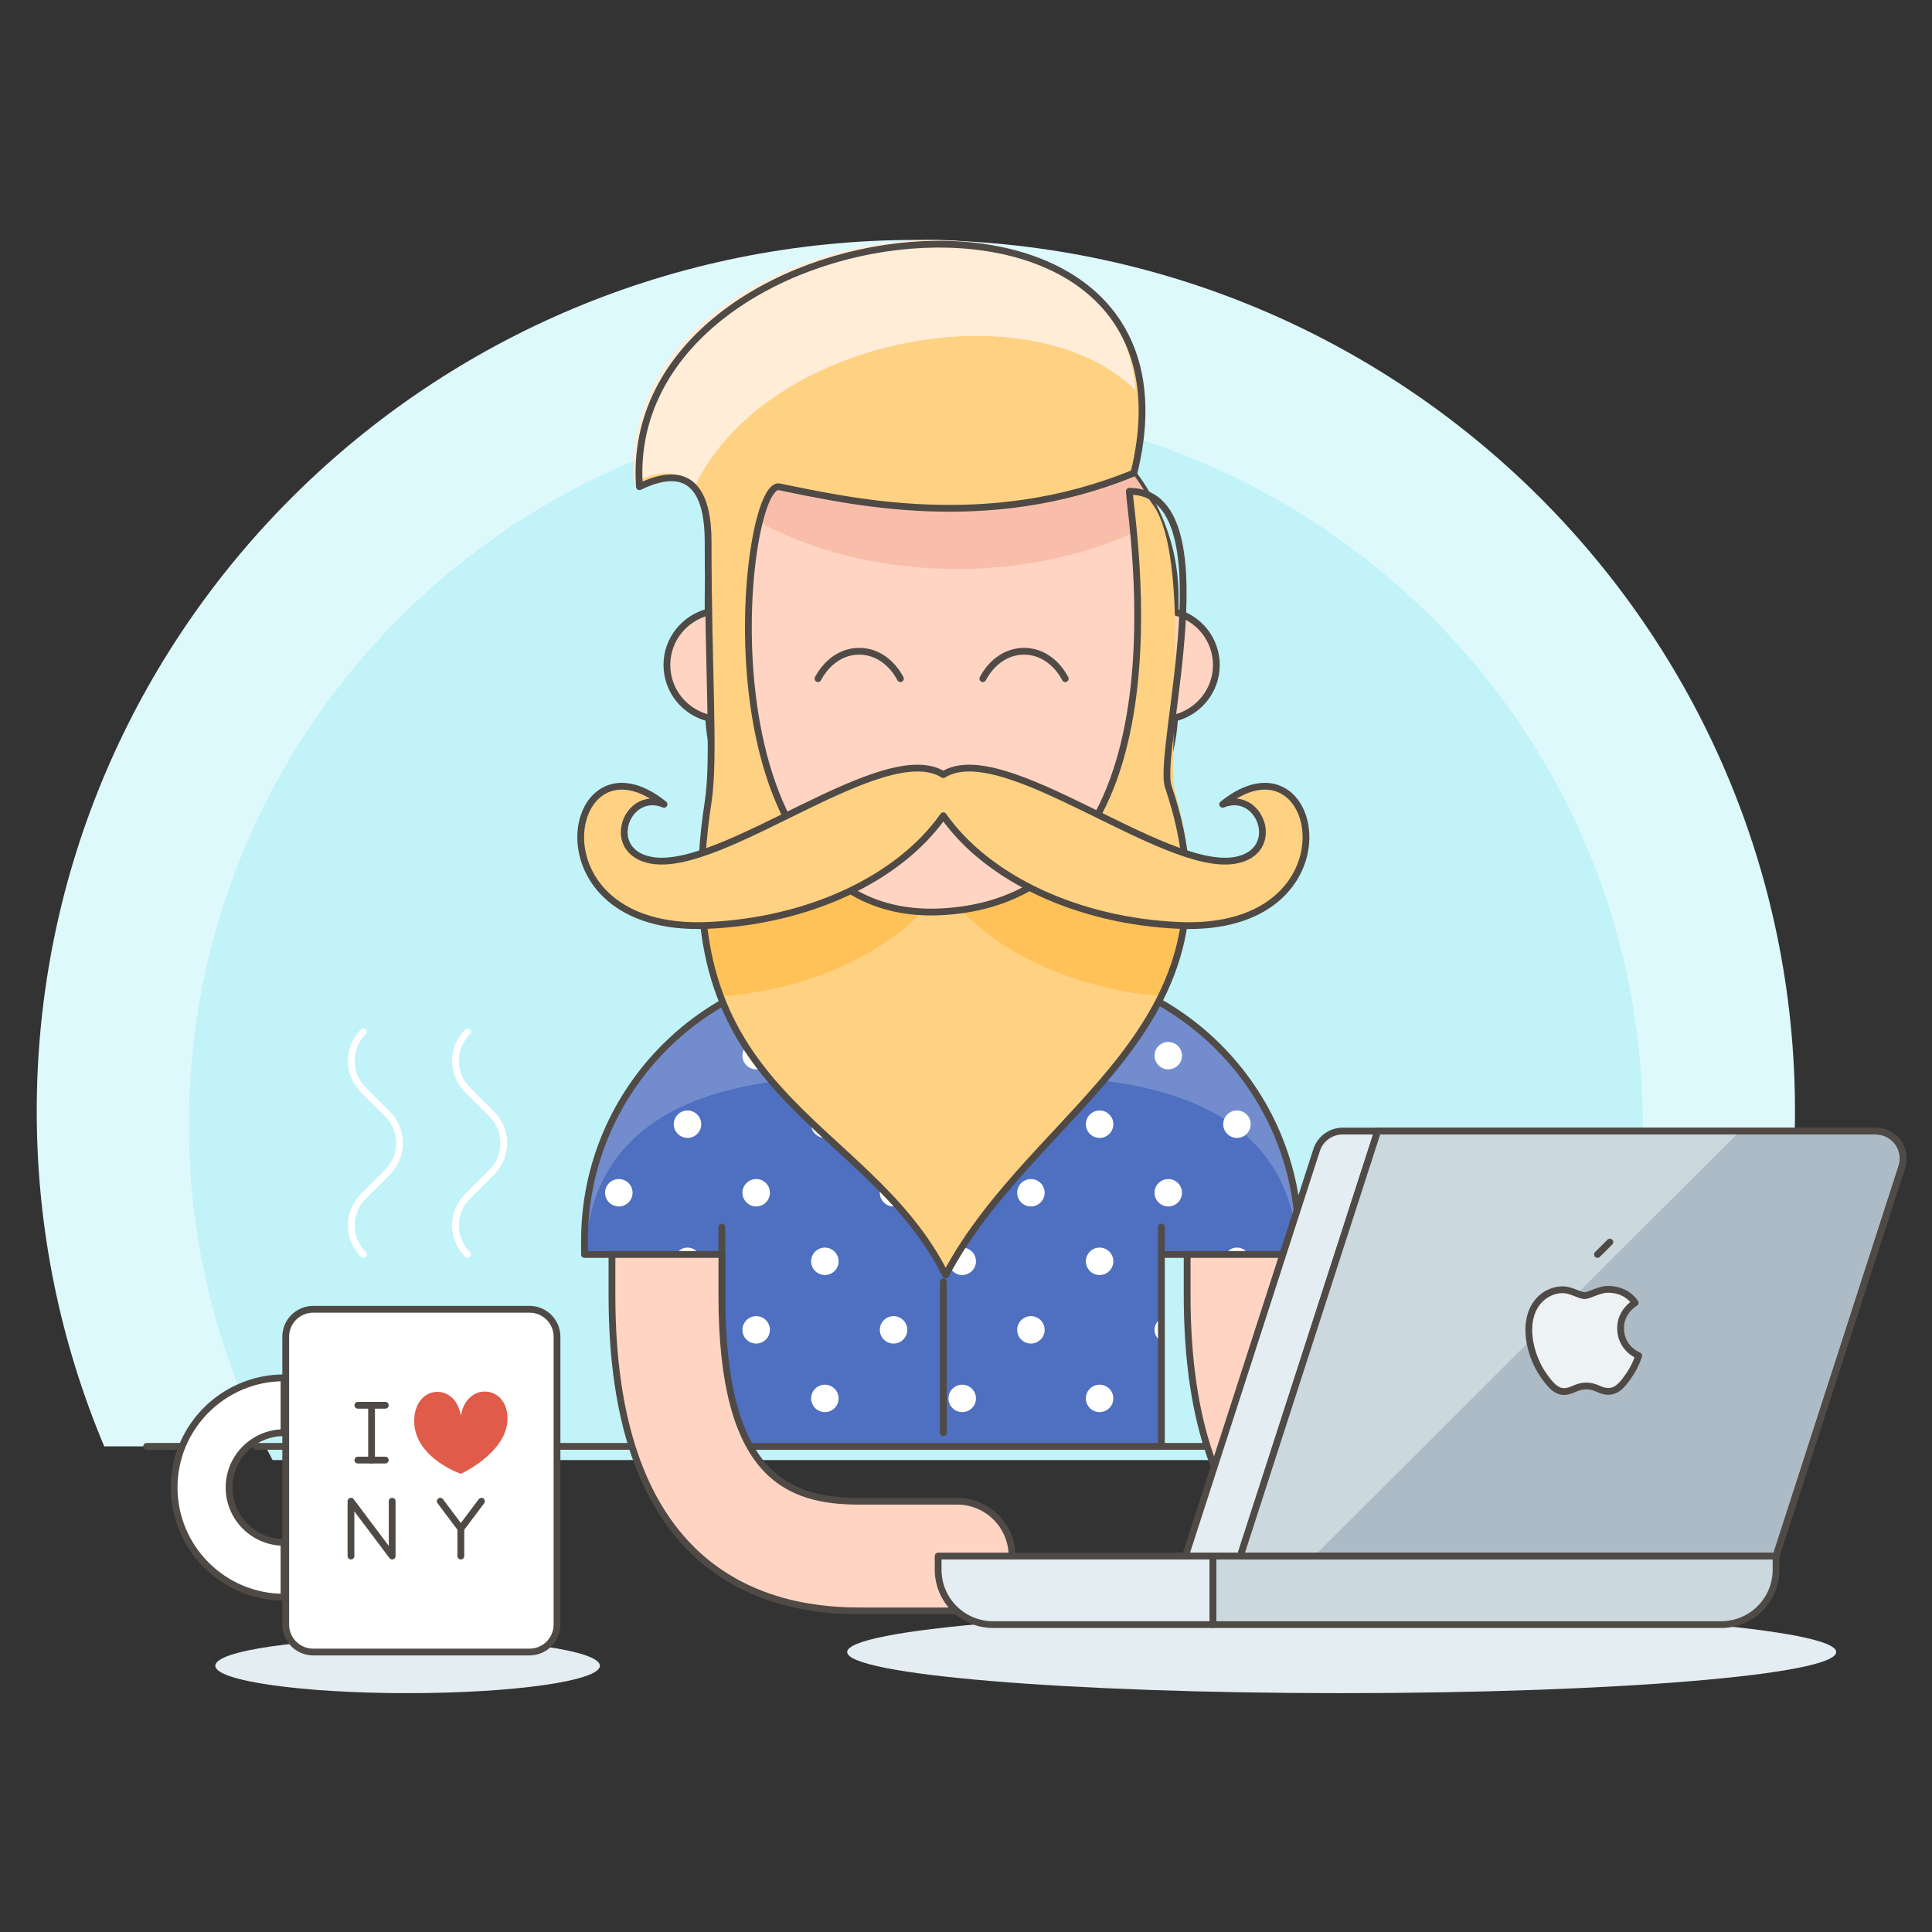 <?xml version="1.0" encoding="UTF-8"?>
<svg width="285px" height="285px" viewBox="0 0 285 285" version="1.1" xmlns="http://www.w3.org/2000/svg" xmlns:xlink="http://www.w3.org/1999/xlink">
    <rect x="0" y="0" width="285" height="285" fill="#333333" stroke="none"/>
    <!-- Generator: Sketch 42 (36781) - http://www.bohemiancoding.com/sketch -->
    <title>Designer</title>
    <desc>Created with Sketch.</desc>
    <defs></defs>
    <g id="Page-1" stroke="none" stroke-width="1" fill="none" fill-rule="evenodd">
        <g id="Designer">
            <g transform="translate(5, 35)">
                <path d="M249.835,178.364 C256.238,163.143 259.788,146.447 259.788,128.929 C259.788,57.939 201.73,0.393 130.103,0.393 C58.481,0.393 0.419,57.939 0.419,128.929 C0.419,146.447 3.969,163.143 10.376,178.364 L249.835,178.364 Z" id="Fill-1" fill="#DEF9FC"></path>
                <path d="M224.998,180.386 C232.847,165.611 237.342,148.809 237.342,130.951 C237.342,72.249 189.33,24.662 130.105,24.662 C70.88,24.662 22.868,72.249 22.868,130.951 C22.868,148.809 27.358,165.611 35.212,180.386 L224.998,180.386 Z" id="Fill-4" fill="#C1F3F9"></path>
                <path d="M24.736,178.364 L16.631,178.364" id="Stroke-7" stroke="#504B46" stroke-linecap="round"></path>
                <path d="M243.579,178.364 L235.474,178.364" id="Stroke-8" stroke="#504B46" stroke-linecap="round"></path>
                <path d="M32.842,178.364 L227.368,178.364" id="Stroke-9" stroke="#504B46" stroke-linecap="round"></path>
                <path d="M146.062,107.58 L121.746,107.58 C99.364,107.58 81.22,125.689 81.22,148.028 L81.22,150.05 L101.483,150.05 L101.483,178.364 L166.325,178.364 L166.325,150.05 L186.589,150.05 L186.589,148.028 C186.589,125.689 168.445,107.58 146.062,107.58" id="Fill-10" fill="#4F6FC0"></path>
                <path d="M186.141,142.338 C186.035,141.582 185.942,140.817 185.796,140.073 C185.663,140.34 185.573,140.631 185.573,140.951 C185.573,141.489 185.796,141.974 186.141,142.338" id="Fill-12" fill="#FFFFFF"></path>
                <path d="M177.47,128.815 C176.352,128.815 175.444,129.721 175.444,130.838 C175.444,131.954 176.352,132.86 177.47,132.86 C178.589,132.86 179.497,131.954 179.497,130.838 C179.497,129.721 178.589,128.815 177.47,128.815" id="Fill-14" fill="#FFFFFF"></path>
                <path d="M177.47,149.039 C176.725,149.039 176.104,149.46 175.752,150.054 L179.189,150.054 C178.836,149.46 178.216,149.039 177.47,149.039" id="Fill-16" fill="#FFFFFF"></path>
                <path d="M155.181,110.614 C155.181,111.73 156.088,112.636 157.207,112.636 C158.326,112.636 159.233,111.73 159.233,110.614 C159.233,110.294 159.144,109.999 159.01,109.732 C158.082,109.421 157.138,109.154 156.182,108.907 C155.594,109.263 155.181,109.878 155.181,110.614" id="Fill-18" fill="#FFFFFF"></path>
                <path d="M167.339,122.748 C168.457,122.748 169.365,121.842 169.365,120.726 C169.365,119.609 168.457,118.703 167.339,118.703 C166.22,118.703 165.312,119.609 165.312,120.726 C165.312,121.842 166.22,122.748 167.339,122.748" id="Fill-20" fill="#FFFFFF"></path>
                <path d="M157.207,132.86 C158.326,132.86 159.233,131.954 159.233,130.838 C159.233,129.721 158.326,128.815 157.207,128.815 C156.088,128.815 155.181,129.721 155.181,130.838 C155.181,131.954 156.088,132.86 157.207,132.86" id="Fill-22" fill="#FFFFFF"></path>
                <path d="M167.339,142.972 C168.457,142.972 169.365,142.066 169.365,140.95 C169.365,139.833 168.457,138.927 167.339,138.927 C166.22,138.927 165.312,139.833 165.312,140.95 C165.312,142.066 166.22,142.972 167.339,142.972" id="Fill-24" fill="#FFFFFF"></path>
                <path d="M157.207,153.084 C158.326,153.084 159.233,152.178 159.233,151.062 C159.233,149.945 158.326,149.039 157.207,149.039 C156.088,149.039 155.181,149.945 155.181,151.062 C155.181,152.178 156.088,153.084 157.207,153.084" id="Fill-26" fill="#FFFFFF"></path>
                <path d="M165.312,161.174 C165.312,161.914 165.73,162.533 166.325,162.885 L166.325,159.463 C165.73,159.815 165.312,160.433 165.312,161.174" id="Fill-28" fill="#FFFFFF"></path>
                <path d="M157.207,169.263 C156.088,169.263 155.181,170.169 155.181,171.286 C155.181,172.402 156.088,173.308 157.207,173.308 C158.326,173.308 159.233,172.402 159.233,171.286 C159.233,170.169 158.326,169.263 157.207,169.263" id="Fill-30" fill="#FFFFFF"></path>
                <path d="M136.944,112.636 C138.062,112.636 138.97,111.73 138.97,110.614 C138.97,109.497 138.062,108.591 136.944,108.591 C135.825,108.591 134.917,109.497 134.917,110.614 C134.917,111.73 135.825,112.636 136.944,112.636" id="Fill-32" fill="#FFFFFF"></path>
                <path d="M147.075,122.748 C148.194,122.748 149.102,121.842 149.102,120.726 C149.102,119.609 148.194,118.703 147.075,118.703 C145.957,118.703 145.049,119.609 145.049,120.726 C145.049,121.842 145.957,122.748 147.075,122.748" id="Fill-34" fill="#FFFFFF"></path>
                <path d="M136.944,132.86 C138.062,132.86 138.97,131.954 138.97,130.838 C138.97,129.721 138.062,128.815 136.944,128.815 C135.825,128.815 134.917,129.721 134.917,130.838 C134.917,131.954 135.825,132.86 136.944,132.86" id="Fill-36" fill="#FFFFFF"></path>
                <path d="M147.075,142.972 C148.194,142.972 149.102,142.066 149.102,140.95 C149.102,139.833 148.194,138.927 147.075,138.927 C145.957,138.927 145.049,139.833 145.049,140.95 C145.049,142.066 145.957,142.972 147.075,142.972" id="Fill-38" fill="#FFFFFF"></path>
                <path d="M136.944,149.039 C135.825,149.039 134.917,149.945 134.917,151.062 C134.917,152.178 135.825,153.084 136.944,153.084 C138.062,153.084 138.97,152.178 138.97,151.062 C138.97,149.945 138.062,149.039 136.944,149.039" id="Fill-40" fill="#FFFFFF"></path>
                <path d="M147.075,159.151 C145.957,159.151 145.049,160.057 145.049,161.174 C145.049,162.29 145.957,163.196 147.075,163.196 C148.194,163.196 149.102,162.29 149.102,161.174 C149.102,160.057 148.194,159.151 147.075,159.151" id="Fill-42" fill="#FFFFFF"></path>
                <path d="M136.944,169.263 C135.825,169.263 134.917,170.169 134.917,171.286 C134.917,172.402 135.825,173.308 136.944,173.308 C138.062,173.308 138.97,172.402 138.97,171.286 C138.97,170.169 138.062,169.263 136.944,169.263" id="Fill-44" fill="#FFFFFF"></path>
                <path d="M116.681,112.636 C117.799,112.636 118.707,111.73 118.707,110.614 C118.707,109.497 117.799,108.591 116.681,108.591 C115.562,108.591 114.654,109.497 114.654,110.614 C114.654,111.73 115.562,112.636 116.681,112.636" id="Fill-46" fill="#FFFFFF"></path>
                <path d="M126.812,122.748 C127.931,122.748 128.839,121.842 128.839,120.726 C128.839,119.609 127.931,118.703 126.812,118.703 C125.694,118.703 124.786,119.609 124.786,120.726 C124.786,121.842 125.694,122.748 126.812,122.748" id="Fill-48" fill="#FFFFFF"></path>
                <path d="M116.681,128.815 C115.562,128.815 114.654,129.721 114.654,130.838 C114.654,131.954 115.562,132.86 116.681,132.86 C117.799,132.86 118.707,131.954 118.707,130.838 C118.707,129.721 117.799,128.815 116.681,128.815" id="Fill-50" fill="#FFFFFF"></path>
                <path d="M126.812,138.927 C125.694,138.927 124.786,139.833 124.786,140.95 C124.786,142.066 125.694,142.972 126.812,142.972 C127.931,142.972 128.839,142.066 128.839,140.95 C128.839,139.833 127.931,138.927 126.812,138.927" id="Fill-52" fill="#FFFFFF"></path>
                <path d="M116.681,149.039 C115.562,149.039 114.654,149.945 114.654,151.062 C114.654,152.178 115.562,153.084 116.681,153.084 C117.799,153.084 118.707,152.178 118.707,151.062 C118.707,149.945 117.799,149.039 116.681,149.039" id="Fill-54" fill="#FFFFFF"></path>
                <path d="M126.812,159.151 C125.694,159.151 124.786,160.057 124.786,161.174 C124.786,162.29 125.694,163.196 126.812,163.196 C127.931,163.196 128.839,162.29 128.839,161.174 C128.839,160.057 127.931,159.151 126.812,159.151" id="Fill-56" fill="#FFFFFF"></path>
                <path d="M116.681,169.263 C115.562,169.263 114.654,170.169 114.654,171.286 C114.654,172.402 115.562,173.308 116.681,173.308 C117.799,173.308 118.707,172.402 118.707,171.286 C118.707,170.169 117.799,169.263 116.681,169.263" id="Fill-58" fill="#FFFFFF"></path>
                <path d="M106.549,118.703 C105.43,118.703 104.523,119.609 104.523,120.726 C104.523,121.842 105.43,122.748 106.549,122.748 C107.668,122.748 108.575,121.842 108.575,120.726 C108.575,119.609 107.668,118.703 106.549,118.703" id="Fill-60" fill="#FFFFFF"></path>
                <path d="M96.417,132.86 C97.536,132.86 98.444,131.954 98.444,130.838 C98.444,129.721 97.536,128.815 96.417,128.815 C95.299,128.815 94.391,129.721 94.391,130.838 C94.391,131.954 95.299,132.86 96.417,132.86" id="Fill-62" fill="#FFFFFF"></path>
                <path d="M106.549,138.927 C105.43,138.927 104.523,139.833 104.523,140.95 C104.523,142.066 105.43,142.972 106.549,142.972 C107.668,142.972 108.575,142.066 108.575,140.95 C108.575,139.833 107.668,138.927 106.549,138.927" id="Fill-64" fill="#FFFFFF"></path>
                <path d="M96.417,149.039 C95.672,149.039 95.052,149.46 94.699,150.054 L98.136,150.054 C97.783,149.46 97.163,149.039 96.417,149.039" id="Fill-66" fill="#FFFFFF"></path>
                <path d="M106.549,159.151 C105.43,159.151 104.523,160.057 104.523,161.174 C104.523,162.29 105.43,163.196 106.549,163.196 C107.668,163.196 108.575,162.29 108.575,161.174 C108.575,160.057 107.668,159.151 106.549,159.151" id="Fill-68" fill="#FFFFFF"></path>
                <path d="M86.286,138.927 C85.167,138.927 84.259,139.833 84.259,140.95 C84.259,142.066 85.167,142.972 86.286,142.972 C87.404,142.972 88.312,142.066 88.312,140.95 C88.312,139.833 87.404,138.927 86.286,138.927" id="Fill-70" fill="#FFFFFF"></path>
                <path d="M186.589,148.033 C186.589,125.694 168.445,107.585 146.062,107.585 L121.746,107.585 C99.364,107.585 81.22,125.694 81.22,148.033 L81.22,152.078 C81.22,129.738 99.364,123.764 121.746,123.764 L146.062,123.764 C168.445,123.764 186.589,129.738 186.589,152.078 L186.589,148.033 Z" id="Fill-72" fill-opacity="0.2" fill="#FFFFFF"></path>
                <polyline id="Stroke-74" stroke="#504B46" stroke-linecap="round" stroke-linejoin="round" points="101.483 146.01 101.483 178.369 166.325 178.369 166.325 146.01"></polyline>
                <path d="M166.325,150.055 L166.325,150.055 L186.589,150.055 L186.589,148.033 C186.589,125.694 168.445,107.585 146.062,107.585 L121.746,107.585 C99.364,107.585 81.22,125.694 81.22,148.033 L81.22,150.055 L101.483,150.055" id="Stroke-76" stroke="#504B46" stroke-linecap="round" stroke-linejoin="round"></path>
                <path d="M101.483,154.1 L101.483,150.055" id="Fill-78" fill="#EDF2F4"></path>
                <path d="M101.483,154.1 L101.483,150.055" id="Stroke-80" stroke="#504B46" stroke-linecap="round" stroke-linejoin="round"></path>
                <path d="M134.158,154.095 L134.158,176.342" id="Fill-82" fill="#FFD183"></path>
                <path d="M134.158,154.095 L134.158,176.342" id="Stroke-84" stroke="#4F4A45" stroke-linecap="round" stroke-linejoin="round"></path>
                <path d="M221.036,186.453 L214.957,186.453 L210.904,186.453 L206.597,186.453 C196.076,186.453 186.333,182.781 186.333,156.122 L186.333,150.054 L170.123,150.054 L170.123,156.122 C170.123,194.563 189.96,202.633 206.597,202.633 L210.904,202.633 L214.957,202.633 L221.036,202.633 C225.514,202.633 229.141,199.008 229.141,194.543 C229.141,190.074 225.514,186.453 221.036,186.453" id="Fill-86" fill="#FFD4C3"></path>
                <path d="M221.036,186.453 L214.957,186.453 L210.904,186.453 L206.597,186.453 C196.076,186.453 186.333,182.781 186.333,156.122 L186.333,150.054 L170.123,150.054 L170.123,156.122 C170.123,194.563 189.96,202.633 206.597,202.633 L210.904,202.633 L214.957,202.633 L221.036,202.633 C225.514,202.633 229.141,199.008 229.141,194.543 C229.141,190.074 225.514,186.453 221.036,186.453 L221.036,186.453 Z" id="Stroke-88" stroke="#4F4A45"></path>
                <path d="M146.062,111.203 C146.062,115.26 144.032,119.05 140.648,121.299 C136.563,124.017 131.246,124.017 127.161,121.299 C123.777,119.05 121.746,115.26 121.746,111.203 L121.746,93.43 L146.062,93.43 L146.062,111.203 Z" id="Fill-90" fill="#FFDFD1"></path>
                <path d="M121.746,107.151 C122.054,107.289 122.342,107.443 122.666,107.568 C129.471,110.286 138.338,110.286 145.142,107.568 C145.467,107.443 145.754,107.289 146.062,107.151 L146.062,93.427 L121.746,93.427 L121.746,107.151 Z" id="Fill-92" fill="#FFCAB3"></path>
                <path d="M146.062,111.203 C146.062,115.26 144.032,119.05 140.648,121.299 C136.563,124.017 131.246,124.017 127.161,121.299 C123.777,119.05 121.746,115.26 121.746,111.203 L121.746,93.43 L146.062,93.43 L146.062,111.203 L146.062,111.203 Z" id="Stroke-94" stroke="#504B46" stroke-linecap="round" stroke-linejoin="round"></path>
                <path d="M174.431,63.092 C174.431,59.327 171.841,56.192 168.352,55.29 L168.352,52.98 C168.352,35.111 151.809,20.622 133.904,20.622 C116,20.622 99.457,35.111 99.457,52.98 L99.457,55.29 C95.968,56.192 93.378,59.327 93.378,63.092 C93.378,66.89 96.008,70.053 99.546,70.923 C100.47,87.968 116.596,101.518 133.904,101.518 C151.213,101.518 167.339,87.968 168.263,70.923 C171.801,70.053 174.431,66.89 174.431,63.092" id="Fill-96" fill="#FFD4C3"></path>
                <path d="M174.431,63.092 C174.431,59.327 171.841,56.192 168.352,55.29 L168.352,52.98 C168.352,35.111 151.809,20.622 133.904,20.622 C116,20.622 99.457,35.111 99.457,52.98 L99.457,55.29 C95.968,56.192 93.378,59.327 93.378,63.092 C93.378,66.89 96.008,70.053 99.546,70.923 C100.47,87.968 116.596,101.518 133.904,101.518 C151.213,101.518 167.339,87.968 168.263,70.923 C171.801,70.053 174.431,66.89 174.431,63.092 L174.431,63.092 Z" id="Stroke-98" stroke="#4F4A45"></path>
                <path d="M127.825,65.115 C126.573,62.741 124.377,61.07 121.746,61.07 C119.116,61.07 116.92,62.741 115.667,65.115" id="Stroke-100" stroke="#504B46" stroke-linecap="round" stroke-linejoin="round"></path>
                <path d="M152.141,65.115 C150.889,62.741 148.692,61.07 146.062,61.07 C143.432,61.07 141.236,62.741 139.983,65.115" id="Stroke-102" stroke="#504B46" stroke-linecap="round" stroke-linejoin="round"></path>
                <path d="M136.184,48.931 C147.661,48.931 158.093,46.152 165.995,41.626 C160.836,29.366 147.799,20.621 133.906,20.621 C120.873,20.621 108.598,28.315 102.863,39.381 C111.029,45.226 122.912,48.931 136.184,48.931" id="Fill-104" fill="#F9BEAA"></path>
                <path d="M161.597,37.47 C161.719,41.531 171.453,97.244 134.157,99.489 C97.695,101.689 104.098,36.795 109.841,36.795 C119.973,38.817 140.475,43.768 162.274,34.772 C174.683,-15.787 86.36,-4.899 89.327,36.795 C97.683,32.75 99.458,38.817 99.458,44.884 C99.458,64.218 100.471,76.737 99.458,83.31 C92.682,127.248 122.676,129.489 134.497,153.082 C147.668,128.142 178.574,117.5 168.353,81.793 C166.833,76.486 172.15,37.47 161.597,37.47" id="Fill-106" fill="#FFD183"></path>
                <path d="M168.817,101.111 C168.68,101.107 168.546,101.083 168.408,101.075 C168.83,101.228 169.255,101.394 169.664,101.528 C169.689,101.394 169.701,101.253 169.725,101.119 C169.417,101.111 169.134,101.123 168.817,101.111" id="Fill-108" fill="#FFC258"></path>
                <path d="M98.697,101.115 C98.709,101.216 98.725,101.309 98.738,101.406 C99.037,101.305 99.349,101.188 99.653,101.075 C99.52,101.083 99.386,101.107 99.248,101.111 C99.058,101.119 98.883,101.111 98.697,101.115" id="Fill-110" fill="#FFC258"></path>
                <path d="M131.47,99.099 C127.134,98.974 123.454,97.846 120.358,95.957 C114.307,98.881 107.187,100.697 99.657,101.073 C99.349,101.187 99.037,101.304 98.737,101.409 C99.207,105.377 100.103,108.872 101.327,111.994 C113.614,111.024 124.706,106.291 131.47,99.099" id="Fill-112" fill="#FFC258"></path>
                <path d="M168.41,101.075 C160.467,100.674 153.002,98.66 146.752,95.444 C143.835,97.139 140.402,98.32 136.378,98.834 C142.996,106.038 153.897,110.831 166.059,111.935 C167.713,108.719 168.973,105.289 169.662,101.528 C169.257,101.394 168.827,101.228 168.41,101.075" id="Fill-114" fill="#FFC258"></path>
                <path d="M97.285,37.209 C107.385,14.914 146.801,7.225 162.525,22.587 C159.489,-14.33 85.817,-2.005 88.528,36.145 C93.29,33.844 95.908,34.823 97.285,37.209" id="Fill-116" fill="#FFEDD8"></path>
                <path d="M161.597,37.47 C161.719,41.531 171.453,97.244 134.157,99.489 C97.695,101.689 104.098,36.795 109.841,36.795 C119.973,38.817 140.475,43.768 162.274,34.772 C174.683,-15.787 86.36,-4.899 89.327,36.795 C97.683,32.75 99.458,38.817 99.458,44.884 C99.458,64.218 100.471,76.737 99.458,83.31 C92.682,127.248 122.676,129.489 134.497,153.082 C147.668,128.142 179.498,116.934 167.34,81.037 C165.569,75.807 176.458,37.47 161.597,37.47 L161.597,37.47 Z" id="Stroke-118" stroke="#4F4A45" stroke-linecap="round" stroke-linejoin="round"></path>
                <path d="M175.36,83.648 C180.932,81.375 184.308,90.642 177.216,91.908 C166.691,93.785 142.934,73.763 134.156,79.268 C125.382,73.763 101.626,93.785 91.097,91.908 C84.005,90.642 87.385,81.375 92.957,83.648 C78.433,71.935 72.56,102.671 99.373,101.514 C114.201,100.875 127.571,94.687 134.156,85.335 C140.742,94.687 154.116,100.875 168.944,101.514 C195.757,102.671 189.88,71.935 175.36,83.648" id="Fill-120" fill="#FFD183"></path>
                <path d="M175.36,83.648 C180.932,81.375 184.308,90.642 177.216,91.908 C166.691,93.785 142.934,73.763 134.156,79.268 C125.382,73.763 101.626,93.785 91.097,91.908 C84.005,90.642 87.385,81.375 92.957,83.648 C78.433,71.935 72.56,102.671 99.373,101.514 C114.201,100.875 127.571,94.687 134.156,85.335 C140.742,94.687 154.116,100.875 168.944,101.514 C195.757,102.671 189.88,71.935 175.36,83.648 L175.36,83.648 Z" id="Stroke-122" stroke="#4F4A45" stroke-linecap="round" stroke-linejoin="round"></path>
                <path d="M144.289,194.543 C144.289,190.074 140.662,186.453 136.184,186.453 L130.105,186.453 L126.052,186.453 L121.748,186.453 C111.224,186.453 101.485,182.781 101.485,156.122 L101.485,150.054 L85.275,150.054 L85.275,156.122 C85.275,194.563 105.108,202.633 121.748,202.633 L126.052,202.633 L130.105,202.633 L136.184,202.633 C140.662,202.633 144.289,199.008 144.289,194.543" id="Fill-124" fill="#FFD4C3"></path>
                <path d="M144.289,194.543 C144.289,190.074 140.662,186.453 136.184,186.453 L130.105,186.453 L126.052,186.453 L121.748,186.453 C111.224,186.453 101.485,182.781 101.485,156.122 L101.485,150.054 L85.275,150.054 L85.275,156.122 C85.275,194.563 105.108,202.633 121.748,202.633 L126.052,202.633 L130.105,202.633 L136.184,202.633 C140.662,202.633 144.289,199.008 144.289,194.543 L144.289,194.543 Z" id="Stroke-126" stroke="#4F4A45"></path>
                <path d="M265.868,208.7 C265.868,212.049 233.208,214.767 192.921,214.767 C152.634,214.767 119.973,212.049 119.973,208.7 C119.973,205.351 152.634,202.633 192.921,202.633 C233.208,202.633 265.868,205.351 265.868,208.7" id="Fill-128" fill="#E4EDF1"></path>
                <path d="M177.97,194.543 L169.865,194.543 L189.22,134.652 C189.763,132.981 191.319,131.849 193.078,131.849 L198.233,131.849" id="Fill-130" fill="#E4EDF1"></path>
                <path d="M177.97,194.543 L169.865,194.543 L189.22,134.652 C189.763,132.981 191.319,131.849 193.078,131.849 L198.233,131.849" id="Stroke-132" stroke="#4F4A45" stroke-linejoin="round"></path>
                <path d="M256.996,194.543 L177.97,194.543 L198.233,131.849 L271.695,131.849 C272.988,131.849 274.208,132.468 274.97,133.511 C275.732,134.559 275.951,135.906 275.549,137.135 L256.996,194.543 Z" id="Fill-134" fill="#ADBBC7"></path>
                <path d="M256.996,194.543 L177.97,194.543 L198.233,131.849 L271.695,131.849 C272.988,131.849 274.208,132.468 274.97,133.511 C275.732,134.559 275.951,135.906 275.549,137.135 L256.996,194.543 L256.996,194.543 Z" id="Stroke-136" stroke="#4F4A45" stroke-linejoin="round"></path>
                <polygon id="Fill-138" fill="#CBD8DE" points="251.684 131.849 198.234 131.849 177.971 194.543 188.868 194.543"></polygon>
                <path d="M256.996,194.543 L173.917,194.543 L173.917,204.655 L248.891,204.655 C253.369,204.655 256.996,201.035 256.996,196.565 L256.996,194.543 Z" id="Fill-140" fill="#CBD8DE"></path>
                <path d="M256.996,194.543 L173.917,194.543 L173.917,204.655 L248.891,204.655 C253.369,204.655 256.996,201.035 256.996,196.565 L256.996,194.543 L256.996,194.543 Z" id="Stroke-142" stroke="#4F4A45" stroke-linejoin="round"></path>
                <path d="M173.917,194.543 L133.391,194.543 L133.391,196.565 C133.391,201.035 137.018,204.655 141.496,204.655 L173.917,204.655 L173.917,194.543 Z" id="Fill-144" fill="#E4EDF1"></path>
                <path d="M173.917,194.543 L133.391,194.543 L133.391,196.565 C133.391,201.035 137.018,204.655 141.496,204.655 L173.917,204.655 L173.917,194.543 L173.917,194.543 Z" id="Stroke-146" stroke="#4F4A45" stroke-linejoin="round"></path>
                <path d="M234.062,160.964 C234.038,158.448 236.117,157.239 236.214,157.182 C235.043,155.475 233.219,155.241 232.571,155.212 C231.023,155.055 229.547,156.122 228.757,156.122 C227.975,156.122 226.759,155.237 225.475,155.257 C223.785,155.285 222.224,156.24 221.357,157.748 C219.598,160.79 220.907,165.292 222.617,167.759 C223.452,168.969 224.453,170.324 225.758,170.271 C227.023,170.223 227.497,169.458 229.021,169.458 C230.544,169.458 230.974,170.271 232.307,170.247 C233.665,170.227 234.524,169.021 235.355,167.808 C236.315,166.408 236.708,165.053 236.733,164.981 C236.7,164.968 234.09,163.969 234.062,160.964" id="Fill-148" fill="#EDF2F4"></path>
                <path d="M234.062,160.964 C234.038,158.448 236.117,157.239 236.214,157.182 C235.043,155.475 233.219,155.241 232.571,155.212 C231.023,155.055 229.547,156.122 228.757,156.122 C227.975,156.122 226.759,155.237 225.475,155.257 C223.785,155.285 222.224,156.24 221.357,157.748 C219.598,160.79 220.907,165.292 222.617,167.759 C223.452,168.969 224.453,170.324 225.758,170.271 C227.023,170.223 227.497,169.458 229.021,169.458 C230.544,169.458 230.974,170.271 232.307,170.247 C233.665,170.227 234.524,169.021 235.355,167.808 C236.315,166.408 236.708,165.053 236.733,164.981 C236.7,164.968 234.09,163.969 234.062,160.964 L234.062,160.964 Z" id="Stroke-150" stroke="#4F4A45" stroke-linejoin="round"></path>
                <path d="M230.655,150.05 L232.482,148.226" id="Stroke-152" stroke="#4F4A45" stroke-linecap="round" stroke-linejoin="round"></path>
                <path d="M256.996,194.543 L177.97,194.543 L198.233,131.849 L271.695,131.849 C272.988,131.849 274.208,132.468 274.97,133.511 C275.732,134.559 275.951,135.906 275.549,137.135 L256.996,194.543 L256.996,194.543 Z" id="Stroke-154" stroke="#4F4A45" stroke-linejoin="round"></path>
                <path d="M48.603,117.202 C46.228,119.572 46.228,123.414 48.603,125.78 L52.165,129.336 C54.536,131.706 54.536,135.549 52.165,137.915 L48.603,141.47 C46.228,143.84 46.228,147.683 48.603,150.049" id="Stroke-156" stroke="#FFFFFF" stroke-linecap="round" stroke-linejoin="round"></path>
                <path d="M63.974,117.202 C61.599,119.572 61.599,123.414 63.974,125.78 L67.536,129.336 C69.907,131.706 69.907,135.549 67.536,137.915 L63.974,141.47 C61.599,143.84 61.599,147.683 63.974,150.049" id="Stroke-158" stroke="#FFFFFF" stroke-linecap="round" stroke-linejoin="round"></path>
                <path d="M83.5,210.722 C83.5,212.955 70.799,214.767 55.131,214.767 C39.464,214.767 26.763,212.955 26.763,210.722 C26.763,208.489 39.464,206.677 55.131,206.677 C70.799,206.677 83.5,208.489 83.5,210.722" id="Fill-160" fill="#E4EDF1"></path>
                <path d="M36.894,200.61 C27.954,200.61 20.684,193.354 20.684,184.431 C20.684,175.508 27.954,168.252 36.894,168.252 L36.894,176.342 C32.424,176.342 28.789,179.97 28.789,184.431 C28.789,188.892 32.424,192.521 36.894,192.521 L36.894,200.61 Z" id="Fill-162" fill="#FFFFFF"></path>
                <path d="M36.894,200.61 C27.954,200.61 20.684,193.354 20.684,184.431 C20.684,175.508 27.954,168.252 36.894,168.252 L36.894,176.342 C32.424,176.342 28.789,179.97 28.789,184.431 C28.789,188.892 32.424,192.521 36.894,192.521 L36.894,200.61 L36.894,200.61 Z" id="Stroke-164" stroke="#4F4A45" stroke-linejoin="round"></path>
                <path d="M77.167,204.655 C77.167,206.888 75.352,208.7 73.115,208.7 L41.2,208.7 C38.963,208.7 37.148,206.888 37.148,204.655 L37.148,162.185 C37.148,159.952 38.963,158.14 41.2,158.14 L73.115,158.14 C75.352,158.14 77.167,159.952 77.167,162.185 L77.167,204.655 Z" id="Fill-166" fill="#FFFFFF"></path>
                <path d="M77.167,204.655 C77.167,206.888 75.352,208.7 73.115,208.7 L41.2,208.7 C38.963,208.7 37.148,206.888 37.148,204.655 L37.148,162.185 C37.148,159.952 38.963,158.14 41.2,158.14 L73.115,158.14 C75.352,158.14 77.167,159.952 77.167,162.185 L77.167,204.655 L77.167,204.655 Z" id="Stroke-168" stroke="#4F4A45" stroke-linejoin="round"></path>
                <path d="M62.983,182.409 C62.983,182.409 69.865,179.278 69.865,174.25 C69.865,169.215 63.761,168.826 62.983,173.862 C62.205,168.826 56.102,169.215 56.102,174.635 C56.102,180.055 62.983,182.409 62.983,182.409" id="Fill-170" fill="#E05B4A"></path>
                <path d="M49.812,172.297 L49.812,180.386" id="Stroke-172" stroke="#4F4A45" stroke-linecap="round" stroke-linejoin="round"></path>
                <polyline id="Stroke-174" stroke="#4F4A45" stroke-linecap="round" stroke-linejoin="round" points="46.773 194.543 46.773 186.453 52.852 194.543 52.852 186.453"></polyline>
                <polyline id="Stroke-176" stroke="#4F4A45" stroke-linecap="round" stroke-linejoin="round" points="59.944 186.453 62.983 190.498 66.023 186.453"></polyline>
                <path d="M62.983,194.543 L62.983,190.498" id="Stroke-178" stroke="#4F4A45" stroke-linecap="round" stroke-linejoin="round"></path>
                <path d="M47.786,172.297 L51.838,172.297" id="Stroke-180" stroke="#4F4A45" stroke-linecap="round" stroke-linejoin="round"></path>
                <path d="M47.786,180.386 L51.838,180.386" id="Stroke-182" stroke="#4F4A45" stroke-linecap="round" stroke-linejoin="round"></path>
            </g>
        </g>
    </g>
</svg>